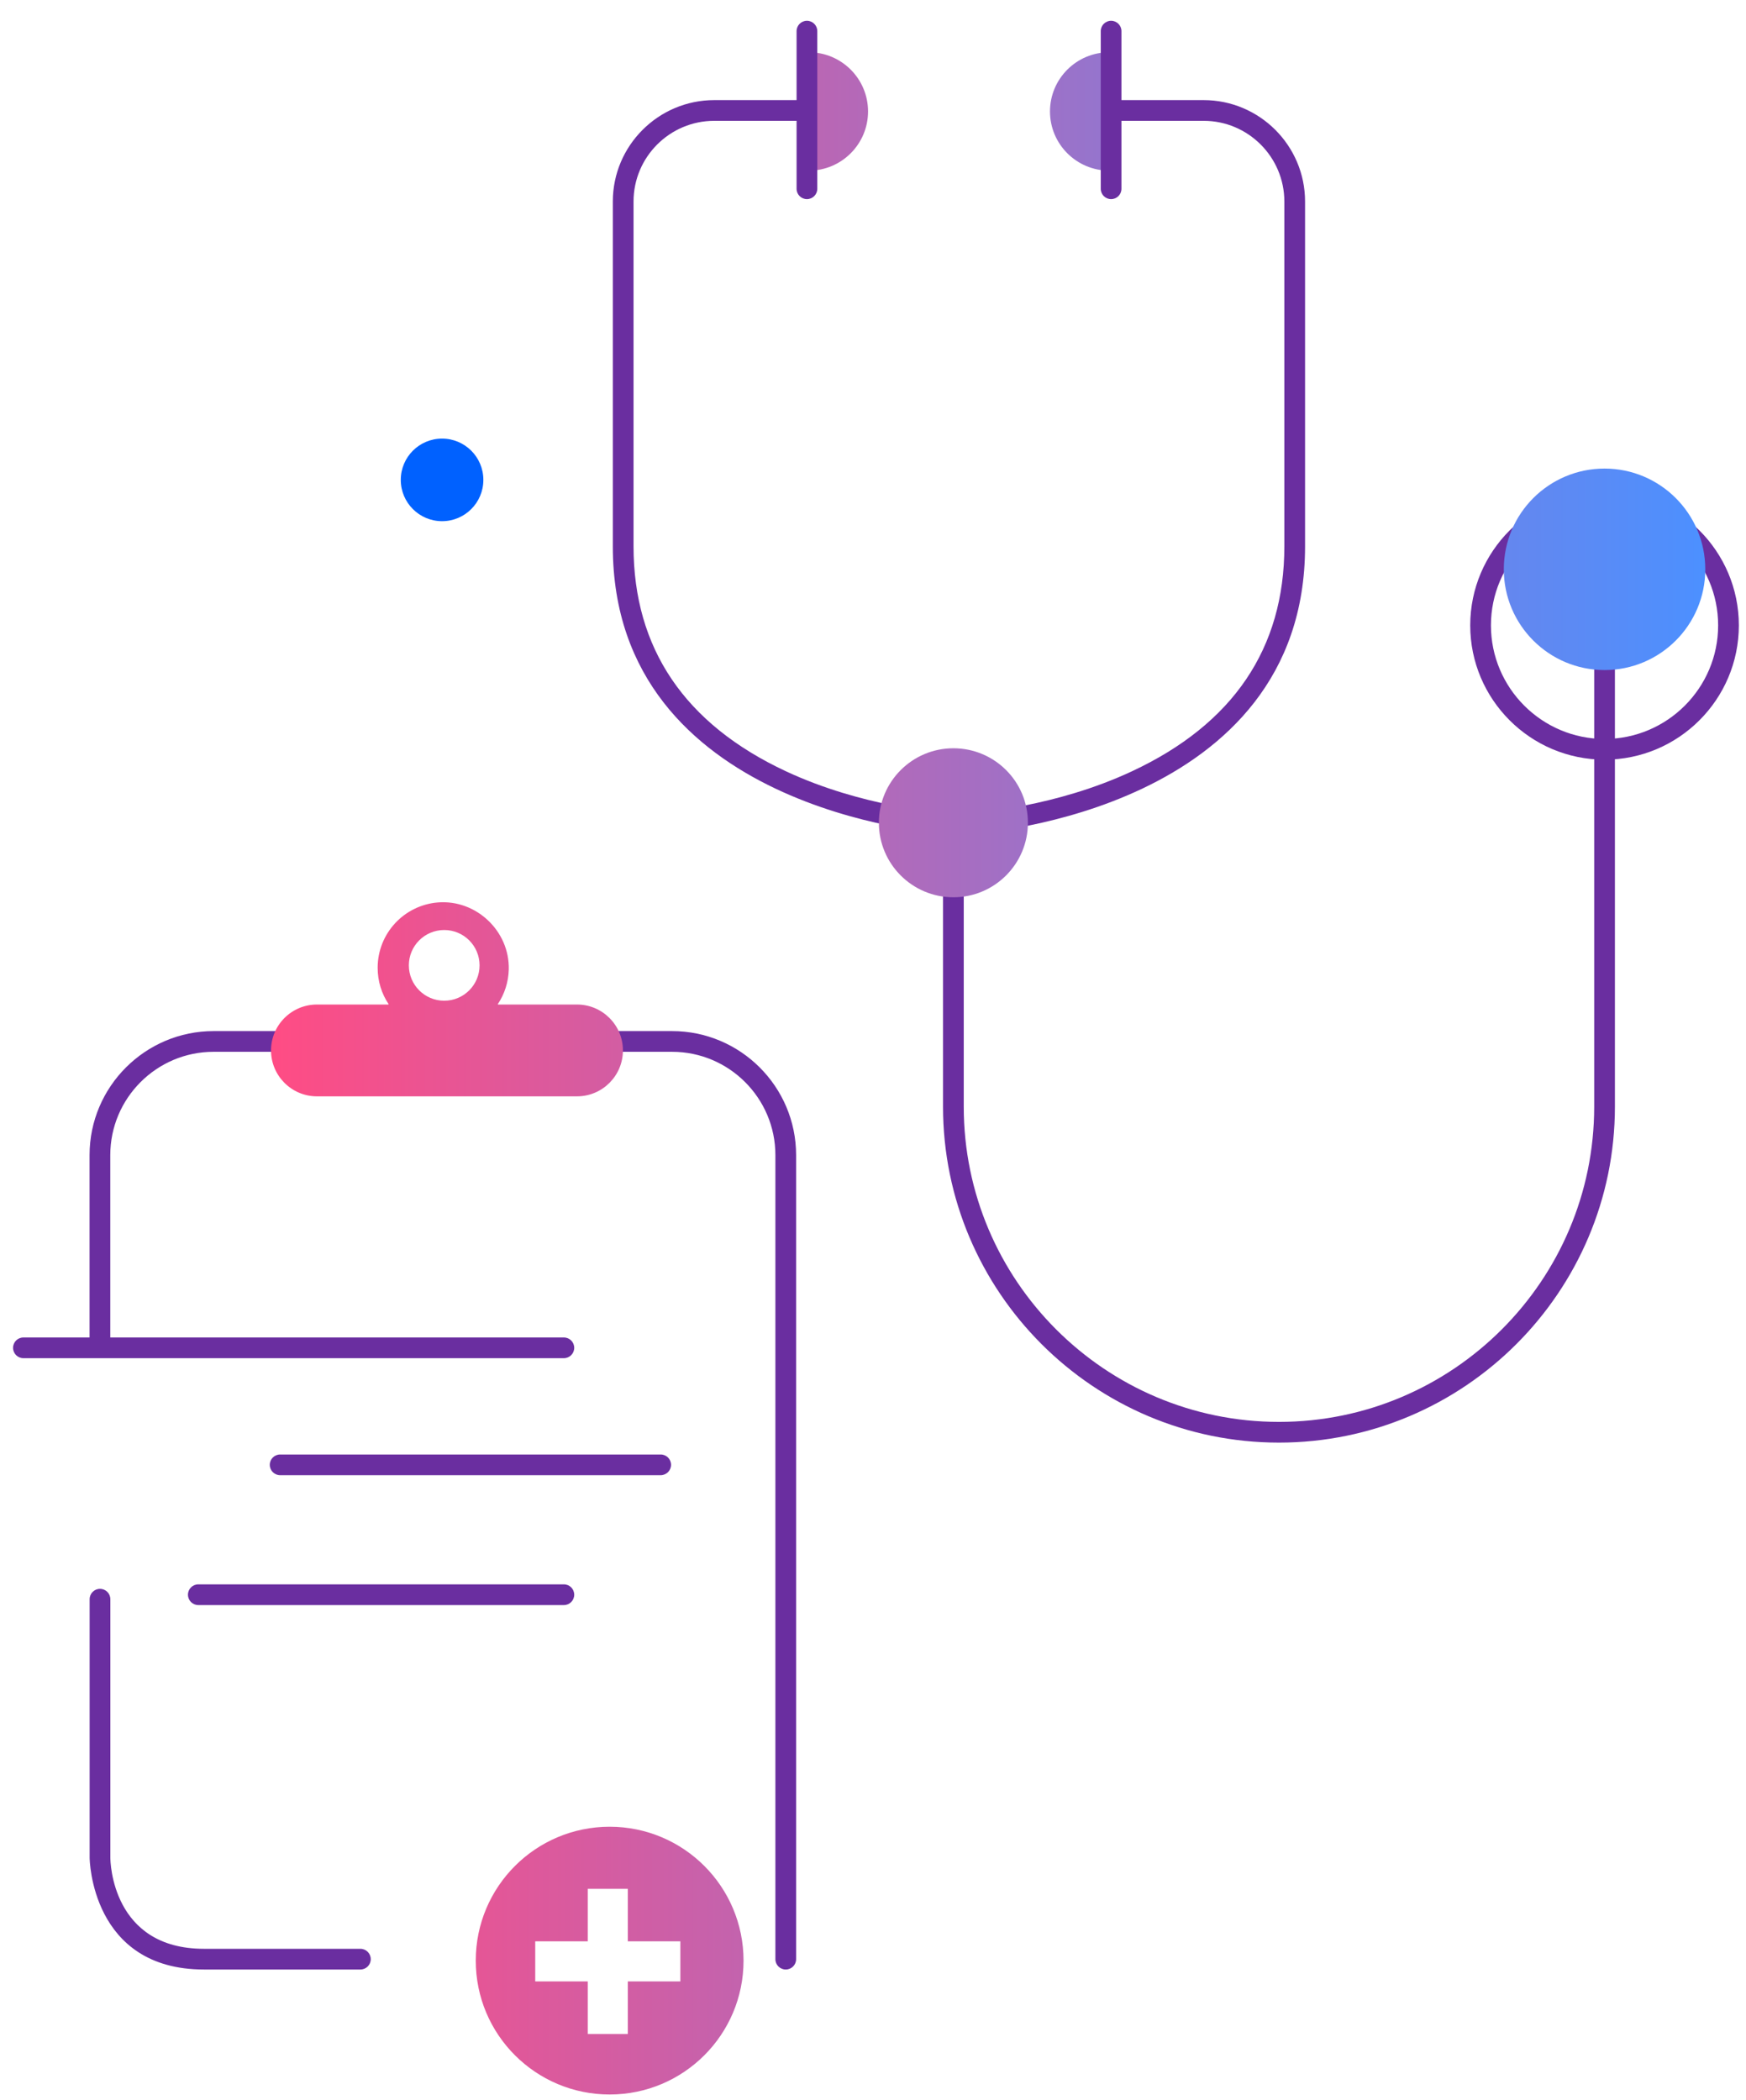<svg width="74" height="89" viewBox="0 0 74 89" fill="none" xmlns="http://www.w3.org/2000/svg">
<path d="M39.874 35.311C39.866 35.311 39.857 35.311 39.848 35.311C39.711 35.303 25.973 34.331 25.973 23.16V8.542C25.973 6.172 27.902 4.243 30.273 4.243H34.054C34.297 4.243 34.493 4.439 34.493 4.682C34.493 4.925 34.297 5.121 34.054 5.121H30.273C28.385 5.121 26.851 6.655 26.851 8.542V23.157C26.851 27.48 29.023 30.688 33.307 32.689C36.559 34.208 39.869 34.431 39.901 34.433C40.144 34.448 40.328 34.656 40.31 34.899C40.299 35.133 40.106 35.311 39.874 35.311Z" fill="#6A2EA0"/>
<path d="M41.414 35.311C41.183 35.311 40.99 35.133 40.975 34.899C40.96 34.656 41.145 34.448 41.385 34.433C41.417 34.431 44.727 34.211 47.978 32.689C52.263 30.688 54.434 27.48 54.434 23.157V8.542C54.434 6.658 52.901 5.121 51.013 5.121H47.232C46.989 5.121 46.793 4.925 46.793 4.682C46.793 4.439 46.989 4.243 47.232 4.243H51.013C53.383 4.243 55.312 6.172 55.312 8.542V23.157C55.312 34.328 41.578 35.3 41.437 35.309C41.434 35.311 41.423 35.311 41.414 35.311Z" fill="#6A2EA0"/>
<path d="M54.206 61.144C46.357 61.144 39.968 54.758 39.968 46.906V38.03C39.968 37.787 40.164 37.591 40.407 37.591C40.65 37.591 40.846 37.787 40.846 38.03V46.906C40.846 54.273 46.84 60.266 54.206 60.266C61.572 60.266 67.566 54.273 67.566 46.906V28.387C67.566 28.144 67.762 27.948 68.004 27.948C68.247 27.948 68.444 28.144 68.444 28.387V46.906C68.444 54.755 62.055 61.144 54.206 61.144Z" fill="#6A2EA0"/>
<path d="M68.004 32.198C64.864 32.198 62.312 29.643 62.312 26.506C62.312 23.365 64.867 20.814 68.004 20.814C71.142 20.814 73.697 23.368 73.697 26.506C73.697 29.643 71.142 32.198 68.004 32.198ZM68.004 21.691C65.35 21.691 63.19 23.851 63.19 26.506C63.19 29.16 65.35 31.32 68.004 31.32C70.659 31.32 72.819 29.16 72.819 26.506C72.819 23.851 70.659 21.691 68.004 21.691Z" fill="#6A2EA0"/>
<path d="M18.736 22.09C19.703 22.09 20.486 21.306 20.486 20.34C20.486 19.373 19.703 18.59 18.736 18.59C17.77 18.59 16.986 19.373 16.986 20.34C16.986 21.306 17.77 22.09 18.736 22.09Z" fill="#0061FF"/>
<path d="M33.302 83.477C33.059 83.477 32.863 83.281 32.863 83.038V48.958C32.863 46.544 30.899 44.58 28.485 44.58H9.052C6.638 44.58 4.674 46.544 4.674 48.958V57.03C4.674 57.273 4.478 57.469 4.235 57.469C3.992 57.469 3.796 57.273 3.796 57.03V48.958C3.796 46.061 6.155 43.702 9.052 43.702H28.485C31.382 43.702 33.741 46.061 33.741 48.958V83.041C33.741 83.281 33.544 83.477 33.302 83.477Z" fill="#6A2EA0"/>
<path d="M23.898 57.566H0.992C0.75 57.566 0.553 57.369 0.553 57.127C0.553 56.884 0.75 56.688 0.992 56.688H23.898C24.141 56.688 24.337 56.884 24.337 57.127C24.337 57.369 24.141 57.566 23.898 57.566Z" fill="#6A2EA0"/>
<path d="M27.999 62.525H11.873C11.63 62.525 11.434 62.329 11.434 62.086C11.434 61.843 11.63 61.648 11.873 61.648H28.002C28.244 61.648 28.441 61.843 28.441 62.086C28.441 62.329 28.242 62.525 27.999 62.525Z" fill="#6A2EA0"/>
<path d="M23.899 68.03H8.405C8.163 68.03 7.966 67.834 7.966 67.591C7.966 67.348 8.163 67.152 8.405 67.152H23.899C24.142 67.152 24.337 67.348 24.337 67.591C24.337 67.834 24.142 68.03 23.899 68.03Z" fill="#6A2EA0"/>
<path d="M15.274 83.477H8.645C3.855 83.477 3.799 78.788 3.799 78.739V67.782C3.799 67.539 3.995 67.343 4.238 67.343C4.481 67.343 4.677 67.539 4.677 67.782V78.739C4.677 78.897 4.738 82.599 8.645 82.599H15.274C15.517 82.599 15.713 82.795 15.713 83.038C15.713 83.281 15.517 83.477 15.274 83.477Z" fill="#6A2EA0"/>
<path d="M34.282 7.232H34.2V2.216H34.282C35.666 2.216 36.79 3.34 36.79 4.724C36.79 6.108 35.666 7.232 34.282 7.232ZM40.407 31.715C38.663 31.715 37.249 33.129 37.249 34.873C37.249 36.617 38.663 38.031 40.407 38.031C42.151 38.031 43.565 36.617 43.565 34.873C43.568 33.129 42.154 31.715 40.407 31.715ZM47.01 7.232H47.091V2.216H47.01C45.625 2.216 44.501 3.34 44.501 4.724C44.501 6.108 45.625 7.232 47.01 7.232ZM68.005 19.86C65.646 19.86 63.735 21.771 63.735 24.13C63.735 26.489 65.646 28.4 68.005 28.4C70.363 28.4 72.274 26.489 72.274 24.13C72.274 21.771 70.36 19.86 68.005 19.86ZM26.401 44.522C26.401 45.596 25.529 46.468 24.455 46.468H13.433C12.359 46.468 11.487 45.596 11.487 44.522C11.487 43.448 12.359 42.576 13.433 42.576H16.462C16.471 42.576 16.474 42.567 16.471 42.561C16.175 42.119 16.006 41.59 16.006 41.019C16.006 39.562 17.127 38.367 18.555 38.25C20.179 38.116 21.604 39.462 21.563 41.092C21.549 41.633 21.379 42.14 21.098 42.561C21.095 42.567 21.098 42.576 21.107 42.576H24.46C25.529 42.579 26.401 43.448 26.401 44.522ZM20.325 40.916C20.325 40.088 19.655 39.418 18.827 39.418C17.999 39.418 17.328 40.088 17.328 40.916C17.328 41.745 17.999 42.415 18.827 42.415C19.655 42.415 20.325 41.745 20.325 40.916ZM31.513 83.1C31.513 86.234 28.973 88.774 25.839 88.774C22.704 88.774 20.164 86.234 20.164 83.1C20.164 79.965 22.704 77.425 25.839 77.425C28.973 77.425 31.513 79.965 31.513 83.1ZM28.836 82.283H26.608V80.056H24.911V82.283H22.684V83.981H24.911V86.208H26.608V83.981H28.836V82.283Z" fill="url(#paint0_linear)"/>
<path d="M34.2 8.44C33.957 8.44 33.761 8.244 33.761 8.001V1.32C33.761 1.077 33.957 0.881 34.2 0.881C34.443 0.881 34.639 1.077 34.639 1.32V8.001C34.639 8.244 34.44 8.44 34.2 8.44Z" fill="#6A2EA0"/>
<path d="M47.092 8.44C46.849 8.44 46.653 8.244 46.653 8.001V1.32C46.653 1.077 46.849 0.881 47.092 0.881C47.334 0.881 47.53 1.077 47.53 1.32V8.001C47.53 8.244 47.334 8.44 47.092 8.44Z" fill="#6A2EA0"/>
<defs>
<linearGradient id="paint0_linear" x1="11.488" y1="45.496" x2="72.274" y2="45.496" gradientUnits="userSpaceOnUse">
<stop stop-color="#FF4C84"/>
<stop offset="0.603" stop-color="#9176D0"/>
<stop offset="1" stop-color="#4C90FF"/>
</linearGradient>
</defs>
</svg>
